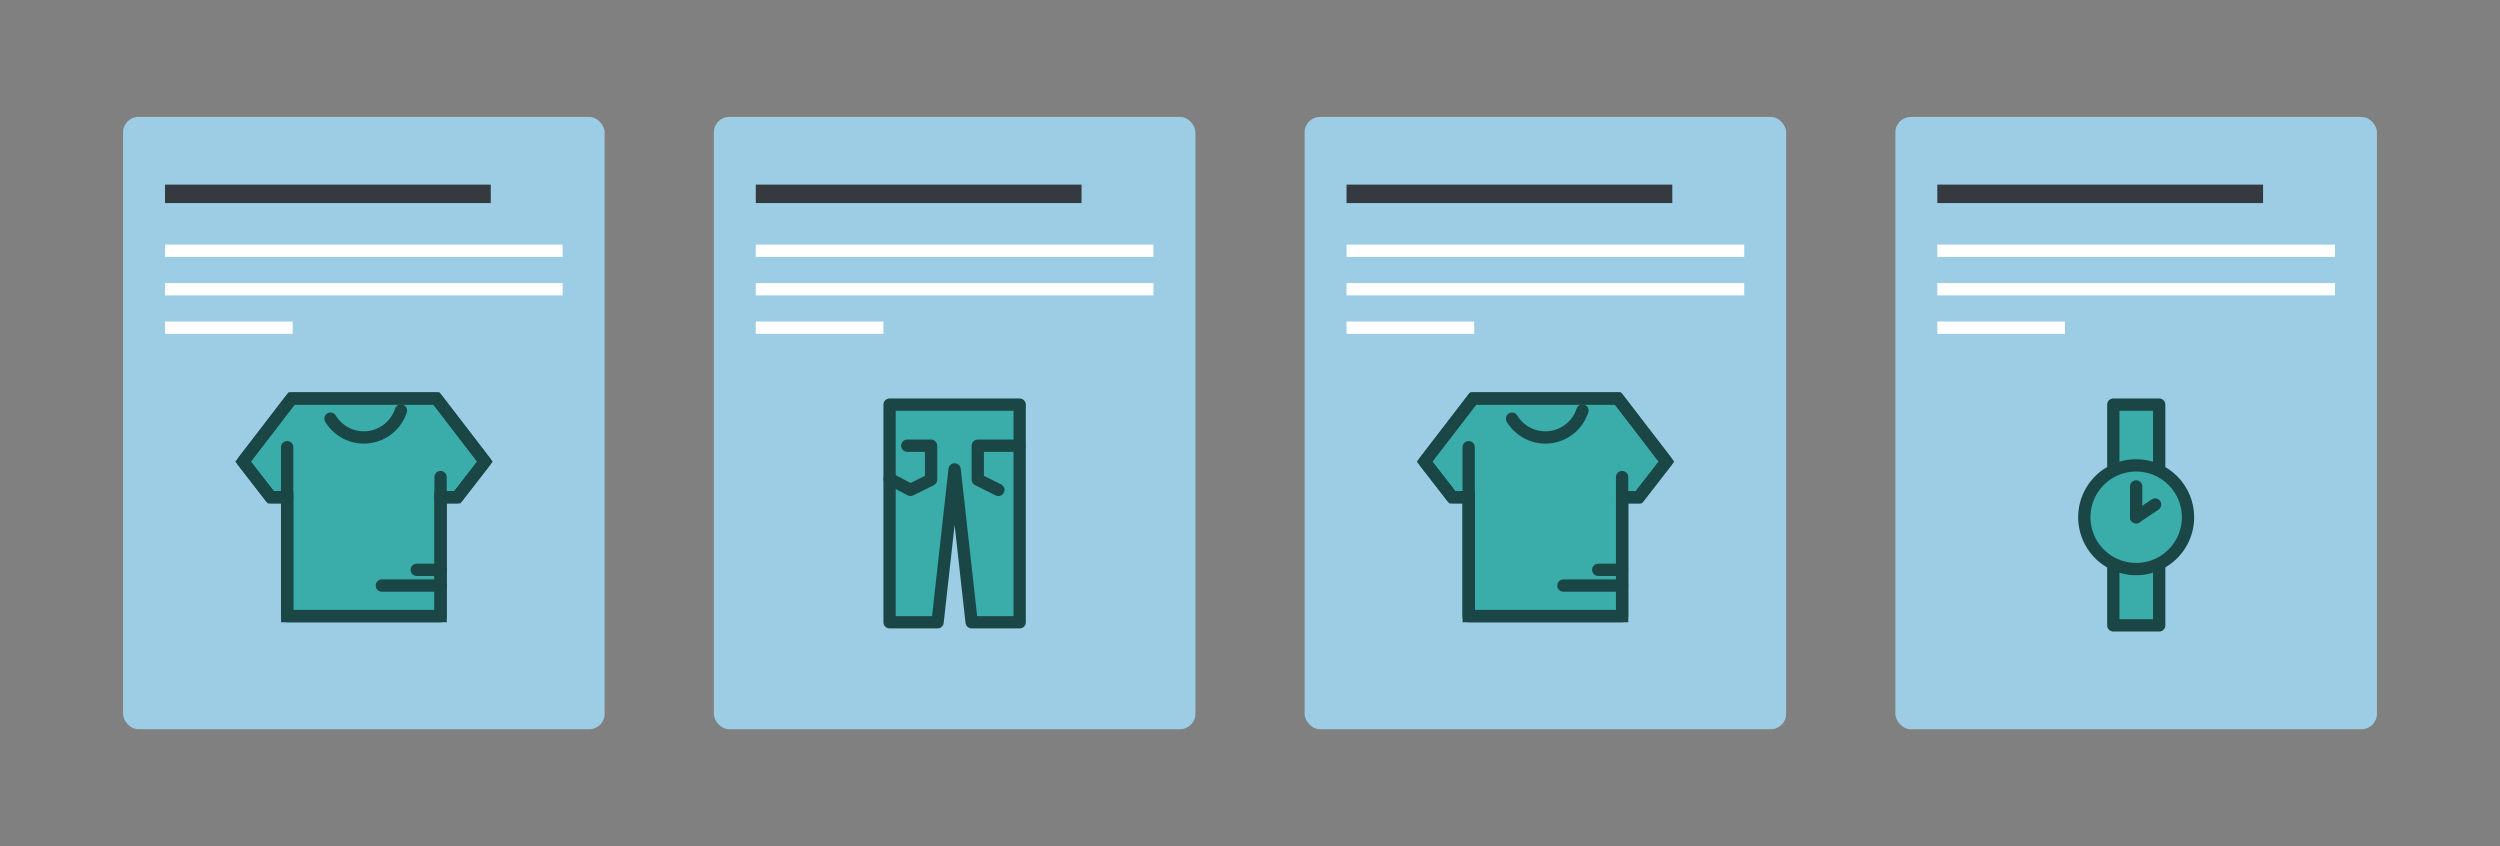 <svg width="325" height="110" viewBox="0 0 325 110" fill="none" xmlns="http://www.w3.org/2000/svg">
<rect x="0" y="0" width="325" height="110" fill="#808080" stroke="none"/>
<rect x="16" y="15.2" width="62.6" height="79.6" rx="2" fill="#9CCDE4"/>
<path d="M47.321 51.8H37.911L31.602 60.009L35.198 64.641H37.336V80.095H57.281V64.641H59.452L63.041 60.009L56.731 51.8H47.321Z" fill="#3AADAA" stroke="#1A4746" stroke-width="1.6"/>
<path d="M37.328 64.642H35.191L31.602 60.009L37.911 51.8H56.731L63.041 60.009L59.444 64.642H57.273" stroke="#1A4746" stroke-width="1.6" stroke-linecap="round" stroke-linejoin="round"/>
<path d="M57.273 62.019V80.095H37.328V58.135" stroke="#1A4746" stroke-width="1.6" stroke-linecap="round" stroke-linejoin="round"/>
<path d="M52.122 53.369C51.821 54.293 51.261 55.11 50.51 55.725C49.758 56.339 48.846 56.725 47.881 56.836C46.916 56.947 45.94 56.779 45.068 56.351C44.196 55.924 43.466 55.255 42.963 54.425" stroke="#1A4746" stroke-width="1.6" stroke-linecap="round" stroke-linejoin="round"/>
<path d="M57.274 74.078H54.174" stroke="#1A4746" stroke-width="1.6" stroke-linecap="round" stroke-linejoin="round"/>
<path d="M57.272 76.124H49.641" stroke="#1A4746" stroke-width="1.6" stroke-linecap="round" stroke-linejoin="round"/>
<path d="M21.449 25.2H63.799" stroke="#343A40" stroke-width="2.4"/>
<path d="M21.449 32.6H73.149" stroke="white" stroke-width="1.6"/>
<path d="M21.449 37.6H73.149" stroke="white" stroke-width="1.6"/>
<path d="M21.449 42.6H38.049" stroke="white" stroke-width="1.6"/>
<rect x="92.801" y="15.2" width="62.6" height="79.6" rx="2" fill="#9CCDE4"/>
<path d="M132.556 80.895H126.314L124.099 61.018L121.883 80.895H115.645V52.6H132.556V80.895Z" fill="#3AADAA" stroke="#1A4746" stroke-width="1.6" stroke-linecap="round" stroke-linejoin="round"/>
<path d="M117.947 57.942H121.041V62.355L118.368 63.685L115.645 62.254" stroke="#1A4746" stroke-width="1.6" stroke-linecap="round" stroke-linejoin="round"/>
<path d="M132.508 57.942H127.113V62.355L129.786 63.685" stroke="#1A4746" stroke-width="1.6" stroke-linecap="round" stroke-linejoin="round"/>
<path d="M98.25 25.2H140.6" stroke="#343A40" stroke-width="2.4"/>
<path d="M98.25 32.6H149.95" stroke="white" stroke-width="1.6"/>
<path d="M98.25 37.6H149.95" stroke="white" stroke-width="1.6"/>
<path d="M98.25 42.6H114.85" stroke="white" stroke-width="1.6"/>
<rect x="169.6" y="15.2" width="62.6" height="79.6" rx="2" fill="#9CCDE4"/>
<path d="M200.919 51.8H191.508L185.199 60.009L188.796 64.641H190.934V80.095H210.879V64.641H213.049L216.638 60.009L210.329 51.8H200.919Z" fill="#3AADAA" stroke="#1A4746" stroke-width="1.6"/>
<path d="M190.926 64.642H188.788L185.199 60.009L191.508 51.8H210.329L216.638 60.009L213.042 64.642H210.871" stroke="#1A4746" stroke-width="1.6" stroke-linecap="round" stroke-linejoin="round"/>
<path d="M210.871 62.019V80.095H190.926V58.135" stroke="#1A4746" stroke-width="1.6" stroke-linecap="round" stroke-linejoin="round"/>
<path d="M205.719 53.369C205.419 54.293 204.859 55.11 204.107 55.725C203.356 56.339 202.443 56.725 201.479 56.836C200.514 56.947 199.538 56.779 198.666 56.351C197.794 55.924 197.063 55.255 196.561 54.425" stroke="#1A4746" stroke-width="1.6" stroke-linecap="round" stroke-linejoin="round"/>
<path d="M210.871 74.078H207.771" stroke="#1A4746" stroke-width="1.6" stroke-linecap="round" stroke-linejoin="round"/>
<path d="M210.871 76.124H203.24" stroke="#1A4746" stroke-width="1.6" stroke-linecap="round" stroke-linejoin="round"/>
<path d="M175.049 25.2H217.399" stroke="#343A40" stroke-width="2.4"/>
<path d="M175.049 32.6H226.749" stroke="white" stroke-width="1.6"/>
<path d="M175.049 37.6H226.749" stroke="white" stroke-width="1.6"/>
<path d="M175.049 42.6H191.649" stroke="white" stroke-width="1.6"/>
<rect x="246.4" y="15.2" width="62.6" height="79.6" rx="2" fill="#9CCDE4"/>
<path d="M280.695 72.344H274.73V81.3H280.695V72.344Z" fill="#3AADAA" stroke="#1A4746" stroke-width="1.6" stroke-linecap="round" stroke-linejoin="round"/>
<path d="M280.695 52.6H274.73V61.556H280.695V52.6Z" fill="#3AADAA" stroke="#1A4746" stroke-width="1.6" stroke-linecap="round" stroke-linejoin="round"/>
<path d="M284.443 67.241C284.442 68.574 284.047 69.877 283.306 70.986C282.565 72.094 281.512 72.958 280.28 73.468C279.048 73.978 277.693 74.112 276.385 73.852C275.078 73.591 273.876 72.949 272.934 72.007C271.991 71.064 271.349 69.863 271.089 68.555C270.828 67.247 270.962 65.892 271.472 64.66C271.982 63.428 272.846 62.375 273.954 61.634C275.063 60.893 276.366 60.498 277.7 60.498C279.488 60.498 281.203 61.208 282.468 62.472C283.732 63.737 284.443 65.452 284.443 67.241Z" fill="#3AADAA" stroke="#1A4746" stroke-width="1.6" stroke-linecap="round" stroke-linejoin="round"/>
<path d="M277.699 67.24V63.237" stroke="#1A4746" stroke-width="1.6" stroke-linecap="round" stroke-linejoin="round"/>
<path d="M277.699 67.241L280.165 65.59" stroke="#1A4746" stroke-width="1.6" stroke-linecap="round" stroke-linejoin="round"/>
<path d="M251.85 25.2H294.2" stroke="#343A40" stroke-width="2.4"/>
<path d="M251.85 32.6H303.55" stroke="white" stroke-width="1.6"/>
<path d="M251.85 37.6H303.55" stroke="white" stroke-width="1.6"/>
<path d="M251.85 42.6H268.45" stroke="white" stroke-width="1.6"/>
</svg>
